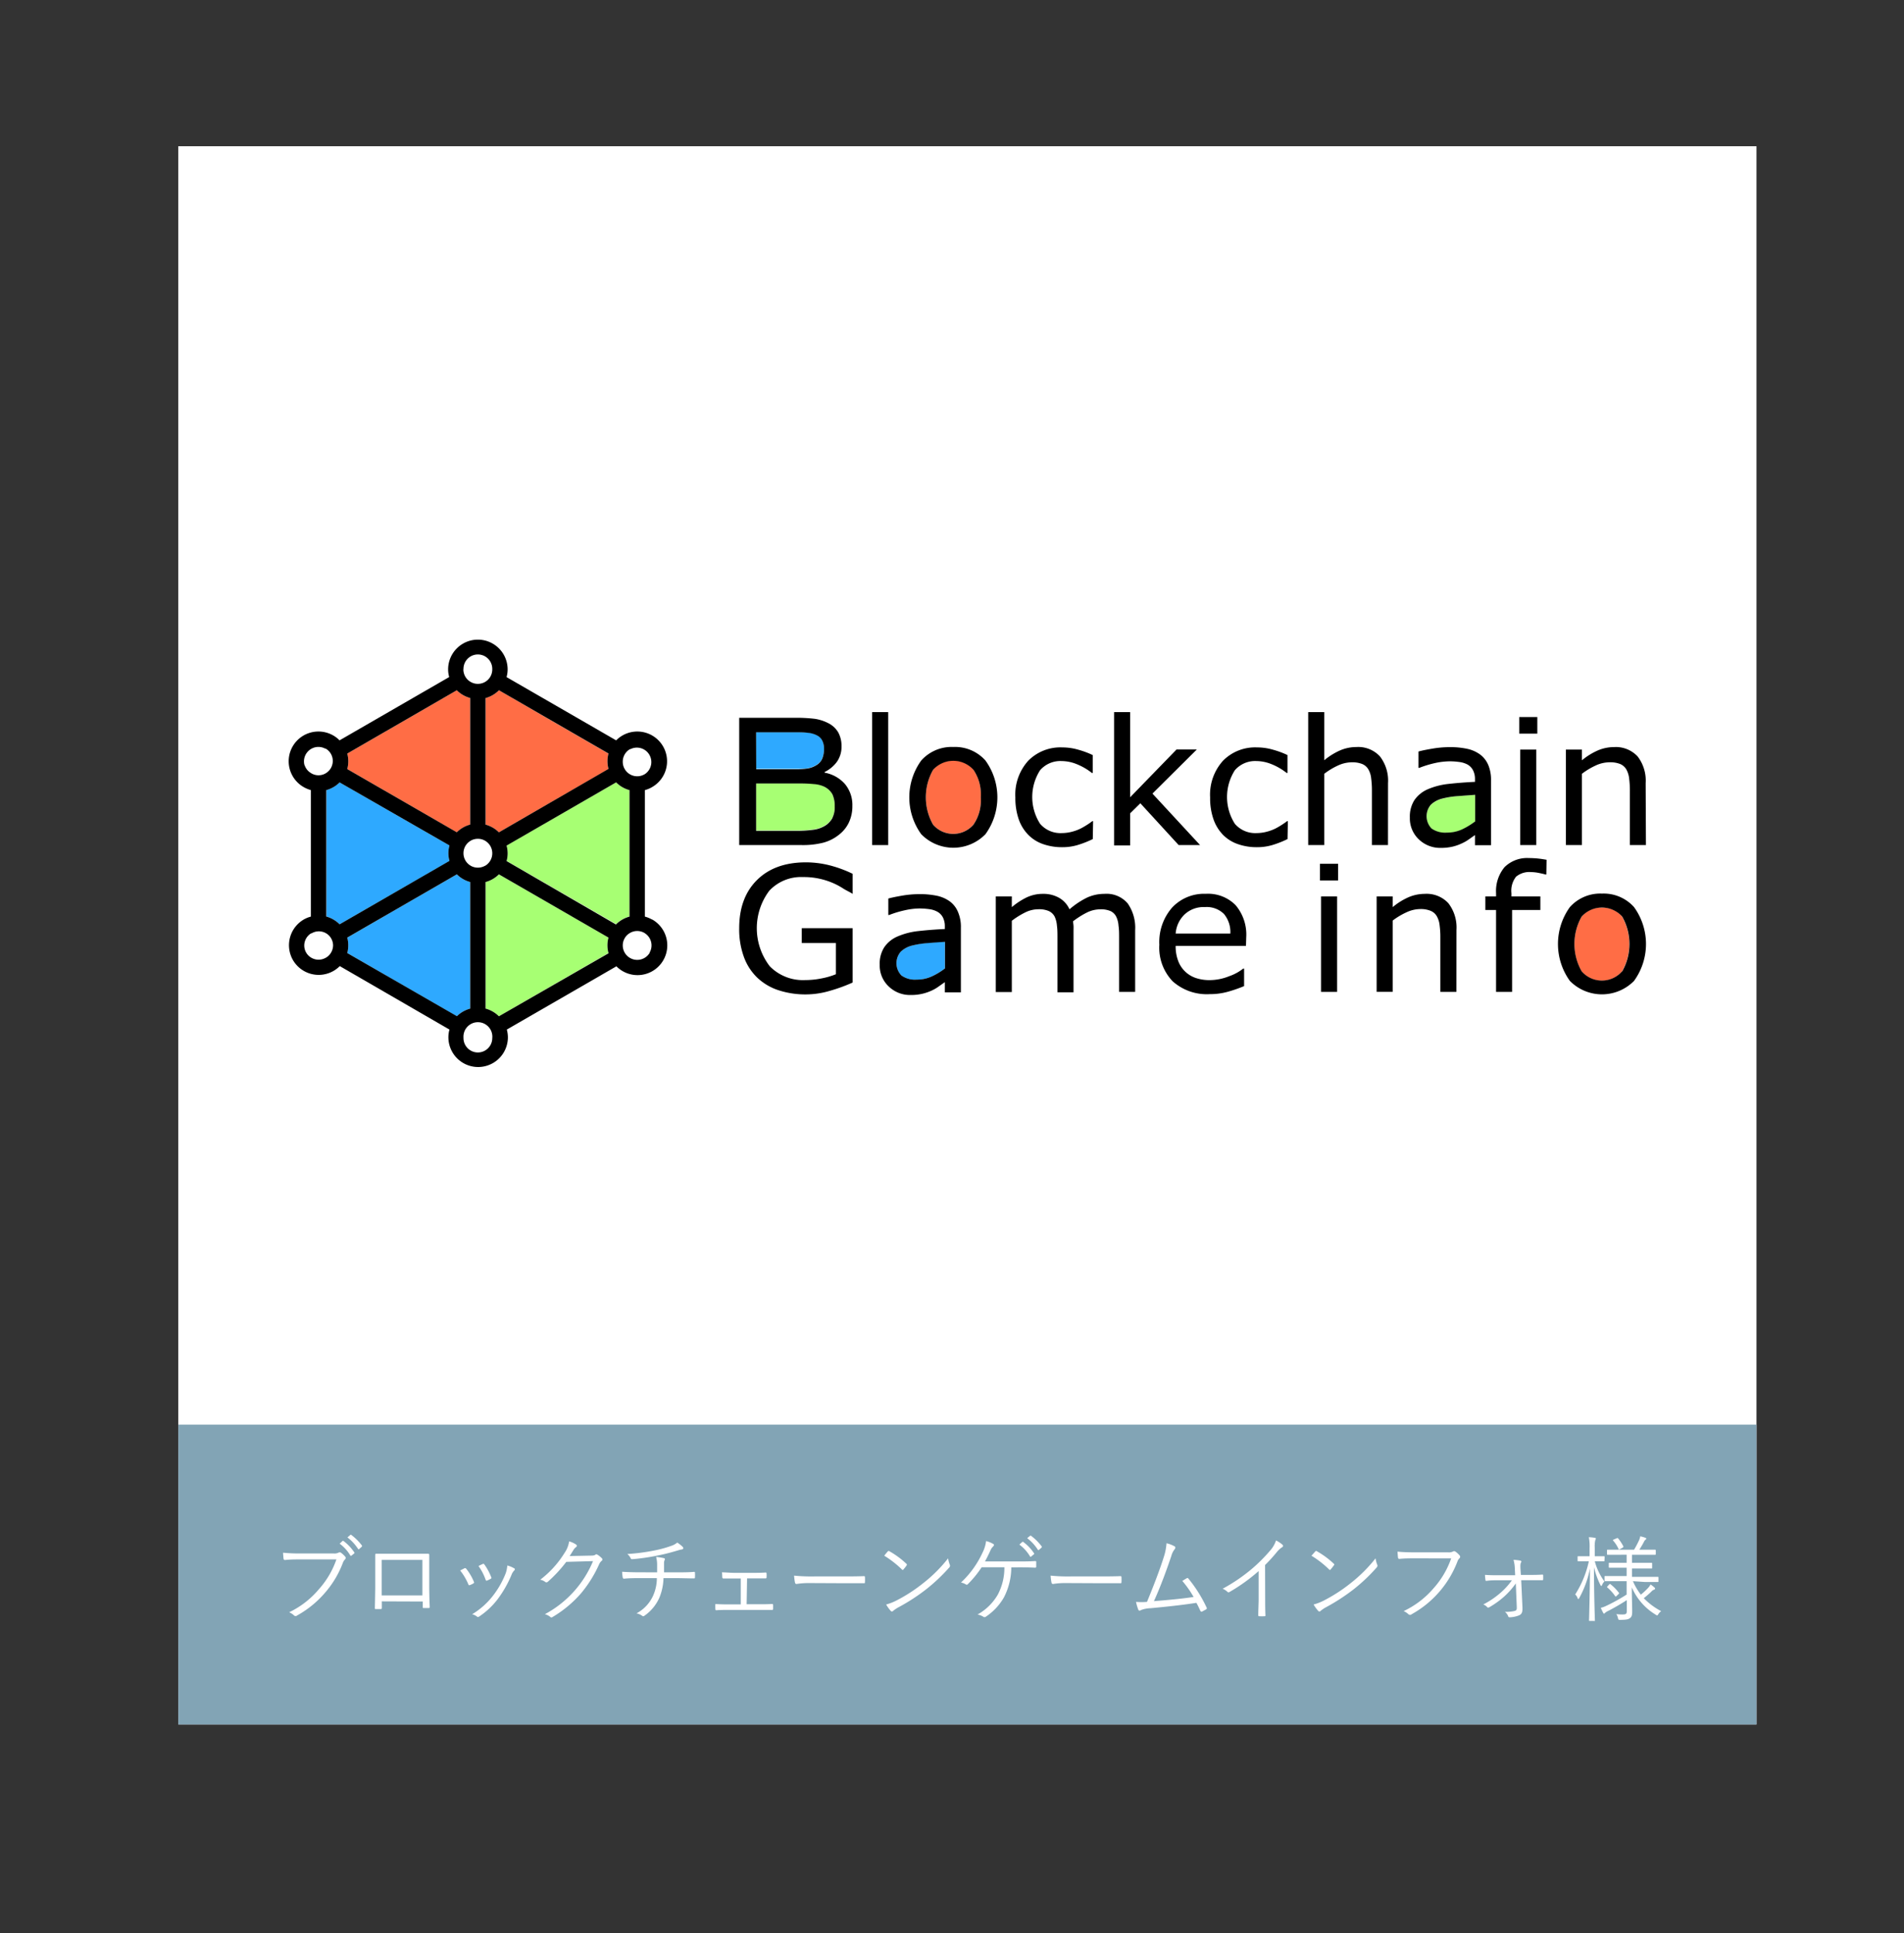 <svg id="レイヤー_1" data-name="レイヤー 1" xmlns="http://www.w3.org/2000/svg" viewBox="0 0 355.84 361.25"><rect x="0" y="0" width="355.84" height="361.25" fill="#333333" stroke="none"/><title>blockchaingameinfo</title><rect x="33.32" y="27.33" width="294.95" height="294.95" style="fill:#fff"/><rect x="33.32" y="266.24" width="294.95" height="56.04" style="fill:#82a4b5"/><path d="M56.22,291.43c-1,0-2,0-2.92.11-.21,0-.28-.05-.31-.28s-.07-.78-.09-1.08a31.26,31.26,0,0,0,3.33.14h6.16a1.67,1.67,0,0,0,.87-.15.43.43,0,0,1,.45,0,4.5,4.5,0,0,1,.78.72.36.36,0,0,1,0,.53,1.73,1.73,0,0,0-.39.59,18.29,18.29,0,0,1-3.4,5.7,18.89,18.89,0,0,1-5.16,4.19.43.43,0,0,1-.59,0,2.87,2.87,0,0,0-.91-.59A16.63,16.63,0,0,0,59.6,297a16.22,16.22,0,0,0,3.27-5.57ZM64,288a.14.14,0,0,1,.21,0,8.63,8.63,0,0,1,2,2.11.13.13,0,0,1,0,.19l-.51.41c-.09.07-.17.06-.22,0a7.55,7.55,0,0,0-2-2.22Zm1.47-1.14c.07-.06.12-.07.19,0a10.08,10.08,0,0,1,2,2c0,.09,0,.14-.06.21l-.47.42c-.06.07-.13.07-.2,0a8.41,8.41,0,0,0-2-2.17Z" style="fill:#fff"/><path d="M71.36,299.27v1.18c0,.21,0,.25-.24.26s-.57,0-.82,0-.24,0-.24-.22c0-1.1.07-2.24.07-3.72v-3.42c0-.93,0-1.85,0-2.78,0-.16.05-.2.18-.2.89,0,1.83,0,2.8,0h3.83c1,0,2.17,0,3.07,0,.17,0,.21.06.21.25,0,.88,0,1.8,0,2.74v3.5c0,1.33.06,2.53.09,3.42,0,.19,0,.24-.22.24h-.91c-.15,0-.17,0-.17-.22v-1Zm7.58-7.75h-7.6v6.64h7.6Z" style="fill:#fff"/><path d="M86.82,293.08c.14-.06.21,0,.31.09a10,10,0,0,1,1.43,2.43c.07.18.07.21-.09.32a3.59,3.59,0,0,1-.66.31c-.16.07-.23,0-.28-.14A10.81,10.81,0,0,0,86,293.5Zm9.28,0a.25.25,0,0,1,0,.42,2.43,2.43,0,0,0-.51.83,21,21,0,0,1-2.55,4.49,14.27,14.27,0,0,1-3.51,3.3.29.29,0,0,1-.38,0,2.27,2.27,0,0,0-.91-.44,14.16,14.16,0,0,0,3.89-3.46A16.89,16.89,0,0,0,94.52,294a6.12,6.12,0,0,0,.29-1.43A4.82,4.82,0,0,1,96.1,293.1Zm-5.87-.81c.12-.06.2,0,.29.1a10.5,10.5,0,0,1,1.3,2.42c.06.13,0,.2-.12.27a5,5,0,0,1-.69.33c-.12.06-.18,0-.25-.15a9.94,9.94,0,0,0-1.33-2.57A6.47,6.47,0,0,1,90.23,292.29Z" style="fill:#fff"/><path d="M110.43,290.72c.52,0,.68-.05.87-.19s.26,0,.45.07a5.08,5.08,0,0,1,.69.57c.21.21.18.39,0,.53a1.74,1.74,0,0,0-.45.6,23.26,23.26,0,0,1-3.36,5.42,21.57,21.57,0,0,1-5.42,4.51.29.29,0,0,1-.38-.06,2.54,2.54,0,0,0-1-.5,19.85,19.85,0,0,0,9-9.92l-5,.14a25.25,25.25,0,0,1-3.44,3.71.37.37,0,0,1-.54,0,2.31,2.31,0,0,0-.89-.37,18.47,18.47,0,0,0,4.54-5,5.18,5.18,0,0,0,.87-2.17,4.4,4.4,0,0,1,1.3.6.26.26,0,0,1,0,.46,1.89,1.89,0,0,0-.52.59c-.26.41-.45.74-.69,1.09Z" style="fill:#fff"/><path d="M122.81,293.85c0-.45,0-1.11,0-1.55a5.37,5.37,0,0,0-.19-1.33,10.29,10.29,0,0,1,1.44.22c.21.05.24.17.16.35a1.26,1.26,0,0,0-.12.48c0,.23,0,.46,0,.7,0,.45,0,.73,0,1.13h2.31c1.07,0,2.31,0,3.28-.09.17,0,.19,0,.19.21a4.94,4.94,0,0,1,0,.77c0,.2,0,.24-.21.24-1.09,0-2.15-.05-3.3-.05H124a10.18,10.18,0,0,1-.78,3.68,8.09,8.09,0,0,1-2.8,3.36.29.29,0,0,1-.4,0,2.81,2.81,0,0,0-1.06-.46,7,7,0,0,0,3.09-3.28,8.06,8.06,0,0,0,.71-3.3h-3.21c-.92,0-1.94,0-2.9.1-.19,0-.24-.07-.28-.29s-.09-.65-.1-1c1.21.08,2.29.1,3.33.1ZM127.5,289a.59.59,0,0,1,.21.34c0,.12-.12.21-.4.25s-.69.19-1,.27a36.9,36.9,0,0,1-3.63.89,39,39,0,0,1-4.52.64.28.28,0,0,1-.31-.22,2.43,2.43,0,0,0-.61-.75,37.08,37.08,0,0,0,5.06-.66,20.75,20.75,0,0,0,3.11-.85,3.21,3.21,0,0,0,1.16-.63A6.43,6.43,0,0,1,127.5,289Z" style="fill:#fff"/><path d="M139.54,299.81h2.24c.87,0,1.65,0,2.52-.05.14,0,.17.05.19.21v.66c0,.19-.05.24-.21.24l-2.49,0h-5.64c-.84,0-1.53,0-2.24.06-.14,0-.2,0-.21-.22a5.93,5.93,0,0,1,0-.94c.88.05,1.59.07,2.5.07h2.24V295h-1.22c-.68,0-1.3,0-2,0-.14,0-.21-.06-.23-.23s0-.57-.07-.92c.8,0,1.55.09,2.3.09h3.51c.82,0,1.51,0,2.34-.06.16,0,.19.06.19.21a3.86,3.86,0,0,1,0,.68c0,.17-.05.21-.22.21-.78,0-1.55,0-2.31,0h-1.11Z" style="fill:#fff"/><path d="M151.22,295.85a14.36,14.36,0,0,0-2.34.17.28.28,0,0,1-.3-.24,9.55,9.55,0,0,1-.17-1.32,31.68,31.68,0,0,0,3.84.15h5.33c1.2,0,2.49,0,3.81-.05.21,0,.26,0,.26.21a6.76,6.76,0,0,1,0,.9c0,.2-.05.23-.26.21-1.3,0-2.59,0-3.75,0Z" style="fill:#fff"/><path d="M165.94,289.92a.21.21,0,0,1,.31,0,16.07,16.07,0,0,1,3.13,2.31.22.22,0,0,1,.05.33,7,7,0,0,1-.59.75c-.11.12-.16.14-.28,0a18.63,18.63,0,0,0-3.3-2.57C165.48,290.44,165.74,290.13,165.94,289.92Zm1.56,9.21a29.27,29.27,0,0,0,5-3.23,26.89,26.89,0,0,0,4.69-4.67,5.33,5.33,0,0,0,.3,1.14.49.49,0,0,1-.12.61,33.1,33.1,0,0,1-4.23,4,36.15,36.15,0,0,1-5.21,3.39,6.18,6.18,0,0,0-1,.67.29.29,0,0,1-.47,0,7.57,7.57,0,0,1-.85-1.18A9.94,9.94,0,0,0,167.5,299.13Z" style="fill:#fff"/><path d="M189,292.93a12.29,12.29,0,0,1-1.37,5.59,10.77,10.77,0,0,1-3.39,3.62.37.37,0,0,1-.47,0,3.27,3.27,0,0,0-1.08-.41,10,10,0,0,0,3.79-3.72,10.68,10.68,0,0,0,1.23-5.11h-4.25a19.62,19.62,0,0,1-2.58,3.16.26.26,0,0,1-.36.05,2.68,2.68,0,0,0-.92-.36,17.8,17.8,0,0,0,4-5.53,6.58,6.58,0,0,0,.69-2.22,5.14,5.14,0,0,1,1.34.54c.21.12.14.29,0,.45a2.16,2.16,0,0,0-.55.82c-.33.71-.67,1.42-1,2h6.24c1.06,0,2,0,3.1-.07.19,0,.24,0,.24.21v.82c0,.14-.05.21-.23.21-.9-.05-2-.07-3-.07Zm2.05-4.76c.09-.05.12-.05.19,0a8.23,8.23,0,0,1,2,2.1.12.12,0,0,1,0,.19l-.51.42a.13.13,0,0,1-.22,0,7.55,7.55,0,0,0-2-2.22Zm1.46-1.15c.07,0,.12-.07.19,0a10.08,10.08,0,0,1,2,2c0,.08,0,.13-.05.21l-.47.41c-.07.07-.14.07-.21,0a8.28,8.28,0,0,0-2-2.18Z" style="fill:#fff"/><path d="M199.16,295.85a14.36,14.36,0,0,0-2.34.17.28.28,0,0,1-.3-.24,9.55,9.55,0,0,1-.17-1.32,31.59,31.59,0,0,0,3.84.15h5.33c1.2,0,2.48,0,3.81-.05.2,0,.26,0,.26.21a6.76,6.76,0,0,1,0,.9c0,.2-.06.23-.26.21-1.31,0-2.59,0-3.76,0Z" style="fill:#fff"/><path d="M219.54,289c.15.1.17.29,0,.52a3.4,3.4,0,0,0-.63,1.27c-.85,2.53-2,5.7-3.25,8.44,2.35-.19,5.11-.43,7.41-.78a18.84,18.84,0,0,0-2.11-3c.28-.16.56-.35.82-.49s.24,0,.35.09a25.52,25.52,0,0,1,3.37,5.37.24.24,0,0,1-.09.35l-.76.41c-.14.07-.23,0-.32-.15-.22-.49-.47-1-.73-1.48-2.73.42-5.47.71-8.55,1a5.59,5.59,0,0,0-1.77.33c-.24.16-.45.18-.55-.07a9.81,9.81,0,0,1-.42-1.44,12.93,12.93,0,0,0,2.05,0c1.25-3,2.52-6.37,3.11-8.29a10.43,10.43,0,0,0,.54-2.67A5.92,5.92,0,0,1,219.54,289Z" style="fill:#fff"/><path d="M236.45,298.7c0,1,0,2,.05,3.14,0,.16,0,.21-.17.21a8.51,8.51,0,0,1-1,0c-.13,0-.17-.05-.17-.21,0-1,.07-2.08.07-3.09v-5.14a33.66,33.66,0,0,1-5.46,3.92.29.29,0,0,1-.4-.07,3,3,0,0,0-.87-.55,31.92,31.92,0,0,0,5.41-3.67,29.62,29.62,0,0,0,3.37-3.35,5.49,5.49,0,0,0,1.2-2,5.54,5.54,0,0,1,1.2.79.28.28,0,0,1-.07.48,4.29,4.29,0,0,0-1,.92,29.12,29.12,0,0,1-2.18,2.4Z" style="fill:#fff"/><path d="M245.83,289.92a.21.21,0,0,1,.31,0,16.07,16.07,0,0,1,3.13,2.31c.12.12.14.19,0,.33a7,7,0,0,1-.59.75c-.1.12-.15.14-.28,0a18.27,18.27,0,0,0-3.3-2.57C245.38,290.44,245.64,290.13,245.83,289.92Zm1.56,9.21a29.75,29.75,0,0,0,5-3.23,27.6,27.6,0,0,0,4.69-4.67,5.38,5.38,0,0,0,.29,1.14c.11.23.09.37-.12.61a32.35,32.35,0,0,1-4.22,4,37.29,37.29,0,0,1-5.21,3.39,6.18,6.18,0,0,0-1,.67.29.29,0,0,1-.47,0,7,7,0,0,1-.85-1.18A9.58,9.58,0,0,0,247.39,299.13Z" style="fill:#fff"/><path d="M264.5,291.23c-1,0-2,0-2.92.1-.21,0-.28-.05-.31-.28s-.07-.78-.09-1.07c1.08.1,2.05.13,3.34.13h6.15a1.65,1.65,0,0,0,.87-.15.41.41,0,0,1,.45,0,3.82,3.82,0,0,1,.78.71.37.37,0,0,1,0,.54,1.43,1.43,0,0,0-.38.59,19,19,0,0,1-8.57,9.88.43.43,0,0,1-.59,0,3.12,3.12,0,0,0-.9-.59,16.73,16.73,0,0,0,5.61-4.29,16.43,16.43,0,0,0,3.27-5.56Z" style="fill:#fff"/><path d="M283.29,295.92a14.92,14.92,0,0,1-2.17,2.45,16.55,16.55,0,0,1-2.78,2c-.17.08-.26.1-.38,0a1.75,1.75,0,0,0-.75-.52,15.77,15.77,0,0,0,3.2-2.16,13.17,13.17,0,0,0,2.15-2.36h-2.69c-.69,0-1.32,0-2.05.11-.14,0-.19,0-.21-.21a9.06,9.06,0,0,1-.08-.91c1,.07,1.53.07,2.32.07h3.32l-.06-1.14a6.64,6.64,0,0,0-.25-1.74,9.4,9.4,0,0,1,1.29.15.2.2,0,0,1,.12.34c-.1.17-.16.45-.1,1.33l.07,1h1.51c.85,0,1.65,0,2.45-.06.15,0,.21,0,.21.18v.68c0,.15-.07.19-.21.19-.79,0-1.52,0-2.44,0H284.3l.23,5c.05,1-.14,1.32-.59,1.55a5.31,5.31,0,0,1-1.74.38c-.21,0-.28-.05-.33-.17a1.88,1.88,0,0,0-.61-.85,7.36,7.36,0,0,0,1.79-.16c.37-.11.44-.23.42-.76Z" style="fill:#fff"/><path d="M299.86,291.64c0,.12,0,.14-.14.14s-.43,0-1.56,0h-.11a11.37,11.37,0,0,0,1.8,3.77,2.12,2.12,0,0,0-.44.66c-.05.12-.1.19-.15.19s-.09-.07-.16-.19a15.14,15.14,0,0,1-1.2-3.32c0,5.28.17,9.66.17,9.92s0,.12-.12.12h-.83c-.12,0-.14,0-.14-.12s.14-4.6.17-9.68a18.73,18.73,0,0,1-2,5.51c-.07.12-.12.19-.18.19s-.1-.05-.13-.17a1.75,1.75,0,0,0-.45-.68,19,19,0,0,0,2.55-6.2h-.38c-1.17,0-1.5,0-1.59,0s-.13,0-.13-.14V291c0-.14,0-.16.13-.16s.42,0,1.59,0h.52v-1.49a9.14,9.14,0,0,0-.14-2.07,7.68,7.68,0,0,1,1.09.11q.21,0,.21.15a.67.67,0,0,1-.1.31,5.17,5.17,0,0,0-.09,1.48v1.51h.14c1.13,0,1.46,0,1.56,0s.14,0,.14.16Zm5.32,3.86a11.69,11.69,0,0,0,1.48,2.52,13.26,13.26,0,0,0,1.39-1.3,2.53,2.53,0,0,0,.42-.61,6.53,6.53,0,0,1,.71.55c.1.09.14.16.14.23s-.06.16-.18.19a1.2,1.2,0,0,0-.52.37c-.37.36-.82.76-1.41,1.23a12.8,12.8,0,0,0,3.25,2.42,2,2,0,0,0-.55.59c-.09.15-.14.2-.21.2a.51.51,0,0,1-.25-.12,11.11,11.11,0,0,1-4.48-5.11c0,1.83.07,3.53.07,4.54,0,.66-.1,1-.45,1.23s-.66.28-1.76.3c-.34,0-.38,0-.45-.35a2.07,2.07,0,0,0-.31-.73,9,9,0,0,0,1.15.07c.69,0,.81-.12.81-.68v-2c-1.14.74-2.36,1.44-3.44,2a2.64,2.64,0,0,0-.62.38c-.06.07-.12.14-.19.14s-.11-.05-.16-.15c-.14-.25-.29-.58-.45-.93a5,5,0,0,0,1-.36A33.35,33.35,0,0,0,304,298V295.5h-1.61c-1.72,0-2.31,0-2.4,0s-.12,0-.12-.14v-.68c0-.12,0-.14.12-.14s.68,0,2.4,0H304v-1.56h-1c-1.58,0-2.1,0-2.19,0s-.14,0-.14-.13v-.65c0-.12,0-.14.14-.14s.61,0,2.19,0h1v-1.5H302.8c-1.67,0-2.22,0-2.33,0s-.14,0-.14-.12v-.68c0-.12,0-.14.14-.14s.66,0,2.33,0h2.59a19.1,19.1,0,0,0,.94-1.78,3.27,3.27,0,0,0,.22-.73,8.06,8.06,0,0,1,.91.26c.12,0,.21.11.21.19s-.09.16-.18.23a.86.86,0,0,0-.24.33c-.21.42-.56,1-.87,1.5H307c1.65,0,2.21,0,2.3,0s.15,0,.15.14v.68c0,.1,0,.12-.15.12s-.65,0-2.3,0H305v1.5h1.46c1.58,0,2.08,0,2.17,0s.14,0,.14.14V293c0,.12,0,.13-.14.13s-.59,0-2.17,0H305v1.56h2.41c1.72,0,2.3,0,2.4,0s.14,0,.14.14v.68c0,.12,0,.14-.14.14s-.68,0-2.4,0Zm-4.47.64c.16-.14.2-.15.28-.07a9,9,0,0,1,1.53,1.55c.09.09.09.12,0,.26l-.37.35c-.19.19-.22.17-.29.07a8.3,8.3,0,0,0-1.46-1.62c-.11-.08-.09-.1.07-.26Zm1.41-8.65c.16-.07.19-.07.28,0a8.15,8.15,0,0,1,1,1.52c0,.08,0,.12-.11.21l-.5.27c-.21.12-.25.12-.3,0a5.8,5.8,0,0,0-1-1.56c-.09-.09-.09-.12.12-.22Z" style="fill:#fff"/><path d="M87.88,188.49V164.84a5.6,5.6,0,0,1-2.5-1.44L64.9,175.22a5.66,5.66,0,0,1,0,2.89l20.47,11.82A5.69,5.69,0,0,1,87.88,188.49Z" style="fill:#2ea9ff"/><path d="M64.9,143.73l20.47,11.82a5.69,5.69,0,0,1,2.51-1.44V130.46A5.62,5.62,0,0,1,85.37,129L64.9,140.83A5.59,5.59,0,0,1,64.9,143.73Z" style="fill:#ff6d45"/><path d="M113.72,175.22,93.24,163.4a5.6,5.6,0,0,1-2.5,1.44v23.65a5.6,5.6,0,0,1,2.5,1.44l20.48-11.82A5.55,5.55,0,0,1,113.72,175.22Z" style="fill:#a7ff73"/><path d="M63.47,172.74,84,160.92a5.27,5.27,0,0,1-.2-1.44A5.34,5.34,0,0,1,84,158L63.47,146.21A5.58,5.58,0,0,1,61,147.65h0v23.63A5.64,5.64,0,0,1,63.47,172.74Z" style="fill:#2ea9ff"/><path d="M115.15,146.21,94.67,158a5.34,5.34,0,0,1,.2,1.45,5.27,5.27,0,0,1-.2,1.44l20.48,11.82a5.59,5.59,0,0,1,2.5-1.44V147.66A5.52,5.52,0,0,1,115.15,146.21Z" style="fill:#a7ff73"/><path d="M90.74,130.46v23.65a5.6,5.6,0,0,1,2.5,1.44l20.48-11.82a5.62,5.62,0,0,1,0-2.88h0L93.25,129A5.6,5.6,0,0,1,90.74,130.46Z" style="fill:#ff6d45"/><path d="M92,125a2.69,2.69,0,0,0-5.38,0s0,.07,0,.11A2.69,2.69,0,0,0,88,127.47a2.6,2.6,0,0,0,1.27.32A2.68,2.68,0,0,0,92,125.1S92,125,92,125Z" style="fill:#fff"/><path d="M90.57,191.47a2.7,2.7,0,0,0-4,2.38.31.31,0,0,0,0,.1A2.69,2.69,0,0,0,92,194v-.1A2.71,2.71,0,0,0,90.57,191.47Z" style="fill:#fff"/><path d="M62.14,141.59A2.65,2.65,0,0,0,60.89,140l-.1,0a2.66,2.66,0,0,0-1.25-.31,2.69,2.69,0,0,0-1.44,5l.09.06a2.65,2.65,0,0,0,2,.27,2.53,2.53,0,0,0,.73-.32,2.65,2.65,0,0,0,.91-.94,2.69,2.69,0,0,0,.27-2Z" style="fill:#fff"/><path d="M120.52,174.39l-.09-.06a2.68,2.68,0,0,0-2.78.06,2.51,2.51,0,0,0-.9.93,2.58,2.58,0,0,0-.36,1.25,2.7,2.7,0,0,0,1.34,2.43l.09.05a2.69,2.69,0,0,0,2.7-4.66Z" style="fill:#fff"/><path d="M61.87,175.31a2.62,2.62,0,0,0-.91-.93,2.67,2.67,0,0,0-2.77,0l-.09,0A2.69,2.69,0,0,0,56.93,176a2.7,2.7,0,0,0,1.91,3.3,2.69,2.69,0,0,0,1.95-.22l.09-.05a2.72,2.72,0,0,0,1.35-2.43A2.76,2.76,0,0,0,61.87,175.31Z" style="fill:#fff"/><path d="M121.42,140.94a2.7,2.7,0,0,0-3.59-1l-.09,0a2.7,2.7,0,0,0-1.35,2.43,2.64,2.64,0,0,0,.36,1.26,2.7,2.7,0,0,0,3.68,1l.09-.05A2.7,2.7,0,0,0,121.42,140.94Z" style="fill:#fff"/><path d="M92,159.38a2.7,2.7,0,0,0-1.26-2.19l-.17-.1a2.64,2.64,0,0,0-1.26-.31,2.71,2.71,0,0,0-1.27.31l-.16.1a2.69,2.69,0,0,0-1.26,2.19s0,.06,0,.1,0,.06,0,.1a2.7,2.7,0,0,0,1.26,2.18l.17.1a2.64,2.64,0,0,0,1.26.31,2.7,2.7,0,0,0,1.26-.31l.17-.1A2.7,2.7,0,0,0,92,159.57s0-.06,0-.09S92,159.41,92,159.38Z" style="fill:#fff"/><path d="M121.86,171.85a5.74,5.74,0,0,0-1.34-.55V147.66a5.37,5.37,0,0,0,1.34-.56,5.56,5.56,0,1,0-5.56-9.63,5.89,5.89,0,0,0-1.15.89L94.67,126.54a5.33,5.33,0,0,0,.2-1.44,5.56,5.56,0,0,0-11.12,0,5.25,5.25,0,0,0,.2,1.43L63.46,138.36a5.29,5.29,0,0,0-1.14-.89,5.56,5.56,0,1,0-5.56,9.63,6.24,6.24,0,0,0,1.34.56V171.3a5.34,5.34,0,0,0-1.34.55,5.56,5.56,0,0,0-2,7.59,5.56,5.56,0,0,0,7.59,2,5.42,5.42,0,0,0,1.15-.89L84,192.41a5.33,5.33,0,0,0-.2,1.44,5.56,5.56,0,0,0,11.12,0,5.75,5.75,0,0,0-.2-1.44l20.48-11.82a5.56,5.56,0,1,0,6.71-8.74ZM117.74,140l.09,0a2.7,2.7,0,0,1,2.69,4.67l-.09.05a2.7,2.7,0,0,1-3.68-1,2.64,2.64,0,0,1-.36-1.26A2.7,2.7,0,0,1,117.74,140ZM93.25,129l20.47,11.82h0a5.62,5.62,0,0,0,0,2.88L93.24,155.55a5.6,5.6,0,0,0-2.5-1.44V130.46A5.6,5.6,0,0,0,93.25,129Zm-2.68,32.84a2.7,2.7,0,0,1-1.26.31,2.64,2.64,0,0,1-1.26-.31l-.17-.1a2.7,2.7,0,0,1-1.26-2.18s0-.07,0-.1,0-.07,0-.1a2.69,2.69,0,0,1,1.26-2.19l.16-.1a2.71,2.71,0,0,1,1.27-.31,2.64,2.64,0,0,1,1.26.31l.17.1A2.7,2.7,0,0,1,92,159.38s0,.06,0,.1,0,.06,0,.09a2.7,2.7,0,0,1-1.26,2.19ZM86.62,125A2.69,2.69,0,0,1,92,125s0,.07,0,.11a2.68,2.68,0,0,1-2.7,2.69,2.6,2.6,0,0,1-1.27-.32,2.69,2.69,0,0,1-1.43-2.37S86.62,125,86.62,125ZM64.9,140.83,85.37,129a5.62,5.62,0,0,0,2.51,1.45v23.65a5.69,5.69,0,0,0-2.51,1.44L64.9,143.73A5.59,5.59,0,0,0,64.9,140.83Zm-8,2.15a2.7,2.7,0,0,1,2.61-3.39,2.66,2.66,0,0,1,1.25.31l.1,0a2.65,2.65,0,0,1,1.25,1.64,2.69,2.69,0,0,1-.27,2,2.65,2.65,0,0,1-.91.94,2.53,2.53,0,0,1-.73.32,2.65,2.65,0,0,1-2-.27l-.09-.06A2.67,2.67,0,0,1,56.93,143Zm4,36-.09.05a2.69,2.69,0,0,1-3.59-1,2.65,2.65,0,0,1-.27-2,2.69,2.69,0,0,1,1.17-1.59l.09,0a2.67,2.67,0,0,1,2.77,0,2.62,2.62,0,0,1,.91.93,2.76,2.76,0,0,1,.36,1.26A2.72,2.72,0,0,1,60.88,179Zm.08-7.71V147.66h0a5.58,5.58,0,0,0,2.49-1.44L84,158a5.34,5.34,0,0,0-.2,1.45,5.27,5.27,0,0,0,.2,1.44L63.47,172.74A5.64,5.64,0,0,0,61,171.29Zm24.41,18.64L64.9,178.11a5.66,5.66,0,0,0,0-2.89L85.38,163.4a5.6,5.6,0,0,0,2.5,1.44v23.65A5.69,5.69,0,0,0,85.37,189.93ZM92,194a2.69,2.69,0,0,1-5.38,0,.31.31,0,0,1,0-.1,2.7,2.7,0,1,1,5.39,0Zm21.72-15.84L93.24,189.93a5.6,5.6,0,0,0-2.5-1.44V164.84a5.6,5.6,0,0,0,2.5-1.44l20.48,11.82A5.55,5.55,0,0,0,113.72,178.11Zm1.43-5.37L94.67,160.92a5.27,5.27,0,0,0,.2-1.44,5.34,5.34,0,0,0-.2-1.45l20.48-11.82a5.52,5.52,0,0,0,2.5,1.45V171.3A5.59,5.59,0,0,0,115.15,172.74Zm6.27,5.28a2.71,2.71,0,0,1-3.6,1l-.09-.05a2.7,2.7,0,0,1-1.34-2.43,2.58,2.58,0,0,1,.36-1.25,2.51,2.51,0,0,1,.9-.93,2.68,2.68,0,0,1,2.78-.06l.09.06A2.7,2.7,0,0,1,121.42,178Z"/><path d="M166,157.93h-3V133.08h3Z"/><path d="M204.23,156.81a18.58,18.58,0,0,1-2.85,1.12,9.89,9.89,0,0,1-2.86.4,10.62,10.62,0,0,1-3.55-.57,7.12,7.12,0,0,1-2.76-1.71,7.79,7.79,0,0,1-1.81-2.91,12.13,12.13,0,0,1-.64-4.1,9.45,9.45,0,0,1,2.41-6.87,8.42,8.42,0,0,1,6.35-2.49,10.63,10.63,0,0,1,3,.43,16.49,16.49,0,0,1,2.7,1v3.34h-.16a11.35,11.35,0,0,0-2.83-1.64,7.68,7.68,0,0,0-2.85-.58,5,5,0,0,0-4,1.72,9.27,9.27,0,0,0,0,10,5,5,0,0,0,4.07,1.74,7.52,7.52,0,0,0,1.85-.24,8.37,8.37,0,0,0,1.69-.62,14.24,14.24,0,0,0,1.23-.72,10,10,0,0,0,.91-.64h.16Z"/><path d="M224.28,157.93h-4l-7.16-7.81L211.21,152v6h-3V133.08h3V149l8.67-8.93h3.79l-8.29,8.24Z"/><path d="M240.63,156.81a18.58,18.58,0,0,1-2.85,1.12,10,10,0,0,1-2.87.4,10.56,10.56,0,0,1-3.54-.57,7.23,7.23,0,0,1-2.77-1.71,7.9,7.9,0,0,1-1.8-2.91,11.89,11.89,0,0,1-.64-4.1,9.45,9.45,0,0,1,2.41-6.87,8.4,8.4,0,0,1,6.34-2.49,10.53,10.53,0,0,1,3,.43,16.26,16.26,0,0,1,2.71,1v3.34h-.16a11.35,11.35,0,0,0-2.83-1.64,7.68,7.68,0,0,0-2.85-.58,5,5,0,0,0-4,1.72,9.3,9.3,0,0,0,0,10,5,5,0,0,0,4.07,1.74,7.52,7.52,0,0,0,1.85-.24,8.37,8.37,0,0,0,1.69-.62,14.24,14.24,0,0,0,1.23-.72c.38-.25.69-.46.91-.64h.16Z"/><path d="M259.4,157.93h-3V147.77a16.72,16.72,0,0,0-.14-2.3,4.11,4.11,0,0,0-.53-1.69,2.4,2.4,0,0,0-1.15-1,5.07,5.07,0,0,0-1.94-.32,6.35,6.35,0,0,0-2.58.6,13.41,13.41,0,0,0-2.57,1.55v13.32h-3V133.08h3v9a12.65,12.65,0,0,1,2.91-1.82,7.74,7.74,0,0,1,3.08-.65,5.53,5.53,0,0,1,4.41,1.74,7.41,7.41,0,0,1,1.52,5Z"/><path d="M287.31,137.11h-3.38V134h3.38Zm-.19,20.82h-3V140.09h3Z"/><path d="M307.61,157.93h-3V147.77a18.45,18.45,0,0,0-.14-2.3,4.43,4.43,0,0,0-.53-1.69,2.45,2.45,0,0,0-1.15-1,5.09,5.09,0,0,0-2-.32,6.27,6.27,0,0,0-2.57.6,13.41,13.41,0,0,0-2.57,1.55v13.32h-3V140.09h3v2a12.44,12.44,0,0,1,2.91-1.82,7.71,7.71,0,0,1,3.08-.65,5.56,5.56,0,0,1,4.41,1.74,7.41,7.41,0,0,1,1.51,5Z"/><path d="M154,147a5.37,5.37,0,0,0-1.86-.52,25,25,0,0,0-2.66-.12h-8.18v8.85h7.4a22.45,22.45,0,0,0,3.4-.21,5.49,5.49,0,0,0,2.17-.79,4,4,0,0,0,1.31-1.42,4.45,4.45,0,0,0,.42-2.07,5.2,5.2,0,0,0-.43-2.28A3.53,3.53,0,0,0,154,147Z" style="fill:#a7ff73"/><path d="M151,143.57a4.59,4.59,0,0,0,1.63-.64,2.62,2.62,0,0,0,1.06-1.23,4.71,4.71,0,0,0,.31-1.8,3.31,3.31,0,0,0-.29-1.45,2.18,2.18,0,0,0-.92-1,4.52,4.52,0,0,0-1.83-.54c-.71-.07-1.59-.1-2.65-.1h-7v6.87h7.3A14.82,14.82,0,0,0,151,143.57Z" style="fill:#2ea9ff"/><path d="M154.11,144.4v-.12a6.28,6.28,0,0,0,2.3-1.91,4.84,4.84,0,0,0,.86-2.88,5.29,5.29,0,0,0-.59-2.58,4.49,4.49,0,0,0-1.9-1.77,8.18,8.18,0,0,0-2.48-.8,28.57,28.57,0,0,0-3.89-.19H138.15v23.78h11.64a15.47,15.47,0,0,0,4.09-.45,8,8,0,0,0,2.94-1.5,6.3,6.3,0,0,0,1.81-2.23,7.1,7.1,0,0,0,.67-3.13,6.11,6.11,0,0,0-1.39-4.1A6.61,6.61,0,0,0,154.11,144.4Zm-12.8-7.55h7c1.06,0,1.94,0,2.65.1a4.52,4.52,0,0,1,1.83.54,2.18,2.18,0,0,1,.92,1,3.31,3.31,0,0,1,.29,1.45,4.71,4.71,0,0,1-.31,1.8,2.62,2.62,0,0,1-1.06,1.23,4.59,4.59,0,0,1-1.63.64,14.82,14.82,0,0,1-2.37.15h-7.3Zm14.28,16a4,4,0,0,1-1.31,1.42,5.49,5.49,0,0,1-2.17.79,22.45,22.45,0,0,1-3.4.21h-7.4v-8.85h8.18a25,25,0,0,1,2.66.12A5.37,5.37,0,0,1,154,147a3.53,3.53,0,0,1,1.57,1.44,5.2,5.2,0,0,1,.43,2.28A4.45,4.45,0,0,1,155.59,152.81Z"/><path d="M178.17,142.18a4.59,4.59,0,0,0-3.79,1.69,10.38,10.38,0,0,0,0,10.24,5,5,0,0,0,7.55,0,8.06,8.06,0,0,0,1.37-5.1,8.15,8.15,0,0,0-1.36-5.15A4.59,4.59,0,0,0,178.17,142.18Z" style="fill:#ff6d45"/><path d="M178.17,139.6a7.59,7.59,0,0,0-6,2.53,11.74,11.74,0,0,0,0,13.77,8.38,8.38,0,0,0,12,0,11.74,11.74,0,0,0,0-13.77A7.59,7.59,0,0,0,178.17,139.6Zm3.76,14.52a5,5,0,0,1-7.55,0,10.38,10.38,0,0,1,0-10.24,5.07,5.07,0,0,1,7.56,0A8.15,8.15,0,0,1,183.3,149,8.06,8.06,0,0,1,181.93,154.12Z"/><path d="M269.51,149.28a4.78,4.78,0,0,0-2.1,1.14,3.31,3.31,0,0,0,.13,4.44,4.39,4.39,0,0,0,2.83.77,6.71,6.71,0,0,0,2.89-.61,13.59,13.59,0,0,0,2.43-1.48v-5l-3.24.24A16.12,16.12,0,0,0,269.51,149.28Z" style="fill:#a7ff73"/><path d="M276.61,141a6.35,6.35,0,0,0-2.42-1.06,15,15,0,0,0-3.28-.31,19.37,19.37,0,0,0-3.27.29c-1.11.19-2,.37-2.54.53v3.05h.16a19.94,19.94,0,0,1,3-.91,13.25,13.25,0,0,1,2.64-.31,12.34,12.34,0,0,1,1.86.13,4.5,4.5,0,0,1,1.54.49,2.63,2.63,0,0,1,1,1.06,3.55,3.55,0,0,1,.36,1.69v.47c-1.75.08-3.38.21-4.91.38a13.4,13.4,0,0,0-3.91,1,5.88,5.88,0,0,0-2.48,2,5.68,5.68,0,0,0-.87,3.29,5.39,5.39,0,0,0,1.67,4.07,5.75,5.75,0,0,0,4.09,1.6,9.6,9.6,0,0,0,2.29-.25,8.84,8.84,0,0,0,1.72-.62,7.62,7.62,0,0,0,1.32-.77l1.08-.76v1.9h3v-12.1a7.1,7.1,0,0,0-.52-2.9A4.77,4.77,0,0,0,276.61,141Zm-.92,12.51a13.59,13.59,0,0,1-2.43,1.48,6.71,6.71,0,0,1-2.89.61,4.39,4.39,0,0,1-2.83-.77,3.31,3.31,0,0,1-.13-4.44,4.78,4.78,0,0,1,2.1-1.14,16.12,16.12,0,0,1,2.94-.47l3.24-.24Z"/><path d="M159.35,183.62a30.73,30.73,0,0,1-4.26,1.55,15.88,15.88,0,0,1-4.46.67,16.15,16.15,0,0,1-5.1-.77,10.44,10.44,0,0,1-3.94-2.3,10.16,10.16,0,0,1-2.54-3.87,15,15,0,0,1-.9-5.44q0-5.7,3.33-9t9.15-3.3a18.12,18.12,0,0,1,4.14.49,22.64,22.64,0,0,1,4.58,1.65v3.76h0c-.33-.26-1.12-.6-1.75-1a12.83,12.83,0,0,0-1.85-1,13.67,13.67,0,0,0-5.67-1.15,8.12,8.12,0,0,0-6.31,2.56,11.66,11.66,0,0,0,.1,14.12,8.67,8.67,0,0,0,6.61,2.57,15.13,15.13,0,0,0,3.06-.31,14,14,0,0,0,2.68-.78v-5.83h-6.38v-2.78h9.51Z"/><path d="M212.15,185.37h-3V175.22c0-.77,0-1.51-.11-2.22a4.52,4.52,0,0,0-.44-1.71,2.35,2.35,0,0,0-1-1,4.53,4.53,0,0,0-2-.35,5.66,5.66,0,0,0-2.53.63,16,16,0,0,0-2.52,1.6c0,.25.06.53.08.86s0,.65,0,1v11.41h-3V175.22c0-.79,0-1.54-.1-2.25a4.83,4.83,0,0,0-.44-1.7,2.4,2.4,0,0,0-1.06-1,4.55,4.55,0,0,0-2-.34,5.52,5.52,0,0,0-2.47.61,15.08,15.08,0,0,0-2.46,1.54v13.32h-3V167.53h3v2a13.14,13.14,0,0,1,2.8-1.83,7,7,0,0,1,3-.65,5.9,5.9,0,0,1,3.09.77,4.68,4.68,0,0,1,1.89,2.12,15,15,0,0,1,3.32-2.21,7.74,7.74,0,0,1,3.21-.68,5.17,5.17,0,0,1,4.34,1.78,7.91,7.91,0,0,1,1.4,5Z"/><path d="M232.86,176.77H219.72a7.58,7.58,0,0,0,.49,2.86,5.3,5.3,0,0,0,3.33,3.16,8,8,0,0,0,2.52.38,9.83,9.83,0,0,0,3.66-.73,8.88,8.88,0,0,0,2.63-1.43h.16v3.28a25.78,25.78,0,0,1-3.1,1.07,12.43,12.43,0,0,1-3.32.43,9.57,9.57,0,0,1-6.93-2.4,9.07,9.07,0,0,1-2.49-6.83,9.78,9.78,0,0,1,2.39-6.95,8.17,8.17,0,0,1,6.28-2.57,7.22,7.22,0,0,1,5.57,2.11,8.49,8.49,0,0,1,2,6Zm-2.92-2.3a5.31,5.31,0,0,0-1.19-3.66,4.58,4.58,0,0,0-3.57-1.29,5.19,5.19,0,0,0-3.84,1.42,5.52,5.52,0,0,0-1.62,3.53Z"/><path d="M170.43,176.72a4.74,4.74,0,0,0-2.09,1.14,3.29,3.29,0,0,0,.13,4.44,4.3,4.3,0,0,0,2.82.77,6.68,6.68,0,0,0,2.89-.61,12.42,12.42,0,0,0,2.43-1.48v-5c-.91,0-2,.13-3.23.23A17.18,17.18,0,0,0,170.43,176.72Z" style="fill:#2ea9ff"/><path d="M177.54,168.48a6.43,6.43,0,0,0-2.42-1.07,15.75,15.75,0,0,0-3.28-.31,19.4,19.4,0,0,0-3.28.29c-1.11.19-1.95.37-2.54.53V171h.16a19.09,19.09,0,0,1,3-.9,12.61,12.61,0,0,1,2.64-.32,14.08,14.08,0,0,1,1.87.13,4.24,4.24,0,0,1,1.53.5,2.54,2.54,0,0,1,1,1.05,3.55,3.55,0,0,1,.36,1.69v.47c-1.74.08-3.38.21-4.9.38a13.31,13.31,0,0,0-3.91,1,5.7,5.7,0,0,0-2.49,2,5.63,5.63,0,0,0-.87,3.28,5.36,5.36,0,0,0,1.68,4.07,5.69,5.69,0,0,0,4.09,1.6,9.09,9.09,0,0,0,2.28-.25,9,9,0,0,0,1.73-.61,7.39,7.39,0,0,0,1.31-.78l1.08-.76v1.9h3v-12.1a7,7,0,0,0-.53-2.89A4.68,4.68,0,0,0,177.54,168.48Zm-.93,12.5a12.42,12.42,0,0,1-2.43,1.48,6.68,6.68,0,0,1-2.89.61,4.3,4.3,0,0,1-2.82-.77,3.29,3.29,0,0,1-.13-4.44,4.74,4.74,0,0,1,2.09-1.14,17.18,17.18,0,0,1,2.95-.47c1.24-.1,2.32-.18,3.23-.23Z"/><path d="M250.08,164.55h-3.39v-3.12h3.39Zm-.19,20.82h-3V167.53h3Z"/><path d="M272.19,185.37h-3V175.22a16.87,16.87,0,0,0-.14-2.31,4.26,4.26,0,0,0-.53-1.69,2.38,2.38,0,0,0-1.15-1,4.89,4.89,0,0,0-1.95-.33,6.17,6.17,0,0,0-2.57.61,13.36,13.36,0,0,0-2.57,1.54v13.32h-3V167.53h3v2a12.37,12.37,0,0,1,2.91-1.83,7.74,7.74,0,0,1,3.08-.65,5.53,5.53,0,0,1,4.41,1.74,7.42,7.42,0,0,1,1.52,5Z"/><path d="M289,163.43h-.16c-.33-.1-.76-.19-1.3-.3a7.7,7.7,0,0,0-1.4-.15,3.88,3.88,0,0,0-2.8.86,4.24,4.24,0,0,0-.87,3.09v.6h5.41v2.53H282.6v15.31h-3V170.06h-2v-2.53h2v-.59a7,7,0,0,1,1.58-4.88,6,6,0,0,1,4.57-1.7,16.3,16.3,0,0,1,1.81.1c.54.06,1,.14,1.48.22Z"/><path d="M299.39,169.63a4.6,4.6,0,0,0-3.8,1.68,10.35,10.35,0,0,0,0,10.24,5,5,0,0,0,7.55,0,10.39,10.39,0,0,0,0-10.26A4.58,4.58,0,0,0,299.39,169.63Z" style="fill:#ff6d45"/><path d="M299.39,167a7.61,7.61,0,0,0-6,2.53,11.8,11.8,0,0,0,0,13.78,8.41,8.41,0,0,0,12,0,11.76,11.76,0,0,0,0-13.78A7.59,7.59,0,0,0,299.39,167Zm3.76,14.53a5,5,0,0,1-7.55,0,10.35,10.35,0,0,1,0-10.24,5.1,5.1,0,0,1,7.57,0,10.39,10.39,0,0,1,0,10.26Z"/></svg>